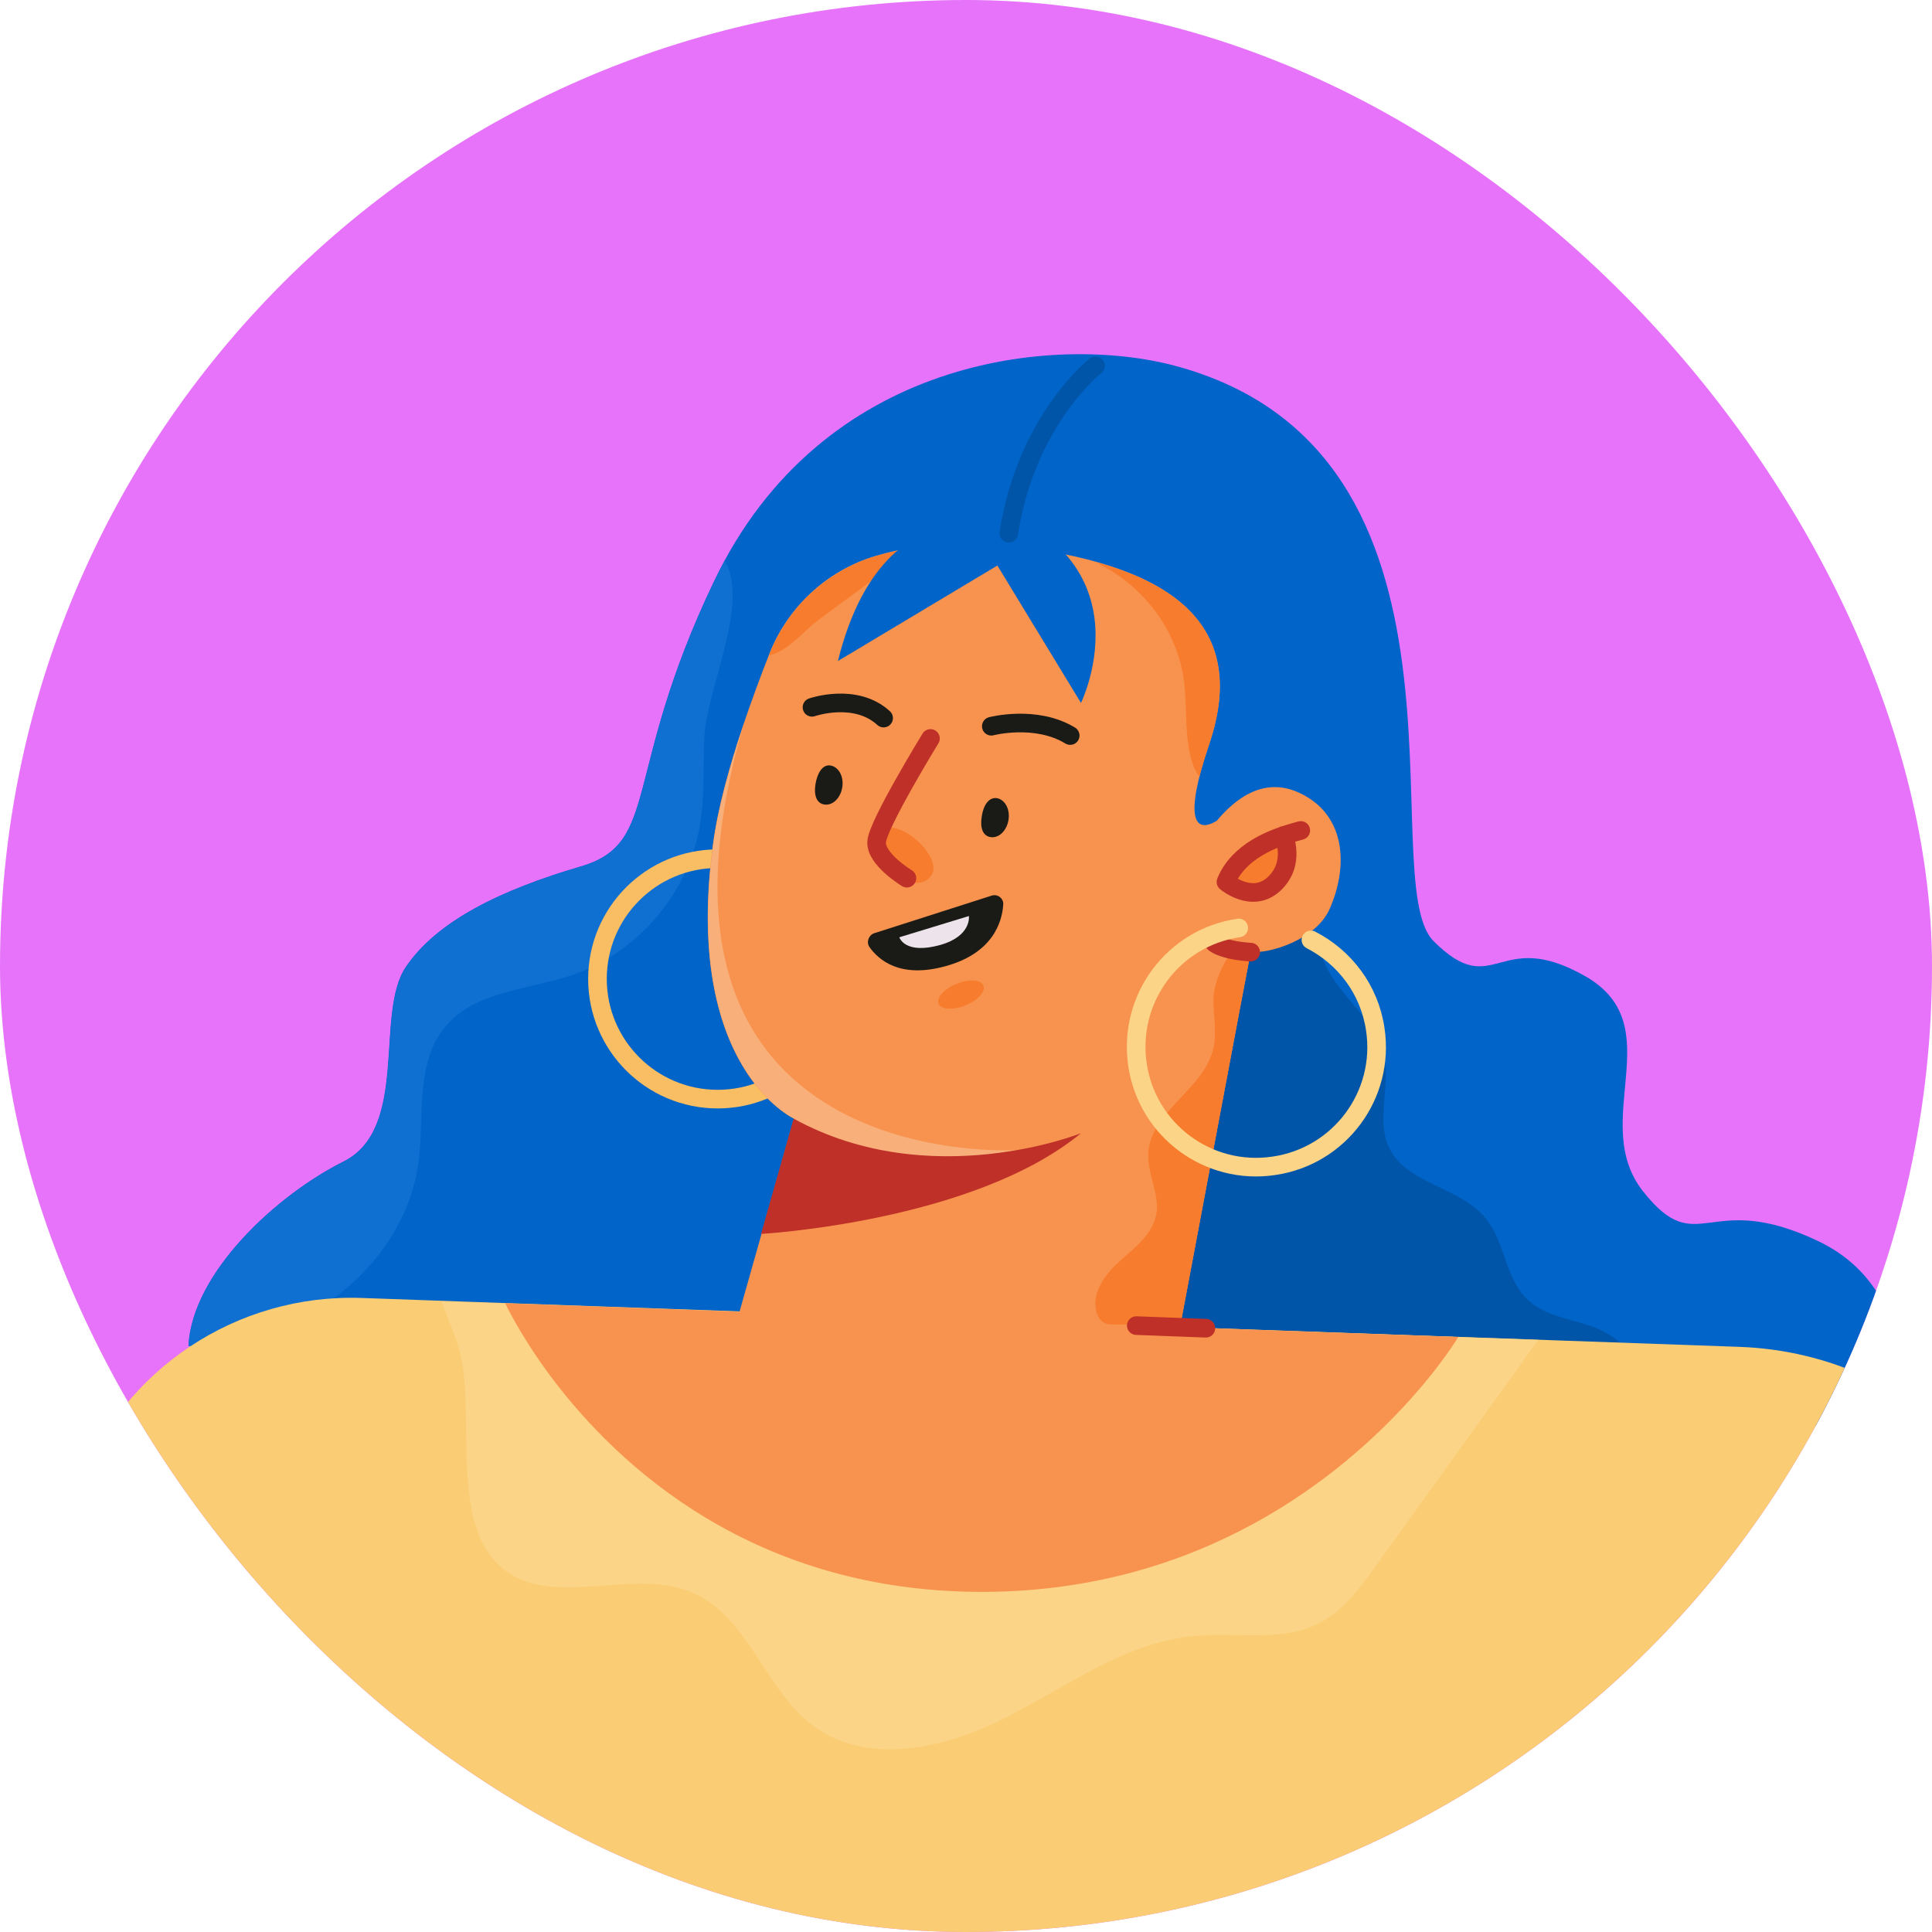 <svg width="150" height="150" viewBox="0 0 150 150" fill="none" xmlns="http://www.w3.org/2000/svg">
<g clip-path="url(#clip0_2_3239)">
<rect width="150" height="150" rx="75" fill="#E773FA"/>
<path d="M91.16 28.382C81.894 25.941 63.79 27.681 55.45 45.106C48.286 60.068 51.292 65.448 45.122 67.256C38.952 69.064 33.912 71.482 31.493 75.098C29.075 78.714 31.787 87.597 26.679 90.173C21.549 92.727 14.927 98.762 14.633 104.48C25.775 104.932 147.46 111.034 147.46 111.034C147.46 111.034 149.72 100.411 141.131 96.343C132.543 92.275 131.865 97.925 127.571 92.501C123.277 87.077 129.831 79.618 123.05 75.776C116.27 71.934 116.044 77.81 111.298 73.064C106.552 68.318 116.248 35.026 91.16 28.382Z" fill="#0064C8"/>
<path d="M54.682 57.22C54.569 59.503 54.727 61.808 54.343 64.069C53.462 69.335 49.506 73.968 44.466 75.686C41.008 76.861 36.827 76.928 34.522 79.776C32.194 82.624 32.985 86.783 32.465 90.421C31.629 96.207 27.086 101.044 21.662 103.168C20.419 103.666 19.108 104.027 17.933 104.638C16.441 104.57 15.333 104.525 14.633 104.502C14.927 98.784 21.571 92.749 26.679 90.195C31.81 87.641 29.098 78.737 31.493 75.12C33.912 71.504 38.929 69.086 45.122 67.278C51.292 65.47 48.286 60.091 55.45 45.129C55.722 44.586 55.993 44.044 56.264 43.524C56.287 43.569 56.309 43.614 56.332 43.66C58.163 46.959 54.84 53.649 54.682 57.22Z" fill="#0F70D1"/>
<path d="M107.433 81.924C107.998 84.297 106.8 86.941 107.863 89.134C109.219 91.936 113.332 92.14 115.321 94.558C116.858 96.411 116.858 99.259 118.598 100.909C119.841 102.084 121.649 102.355 123.277 102.875C124.904 103.395 126.644 104.48 126.802 106.175C127.028 108.525 124.248 109.949 121.921 110.356C118.847 110.899 115.683 110.899 112.541 110.899C107.433 110.876 102.348 110.786 97.24 110.673C94.844 110.605 92.155 110.401 90.663 108.525C89.601 107.169 89.488 105.316 89.42 103.598C89.239 97.903 89.171 92.185 89.217 86.467C89.239 84.207 89.284 81.924 89.917 79.754C90.934 76.319 95.658 70.307 99.93 71.121C102.032 71.527 102.235 73.697 103.094 75.302C104.337 77.607 106.8 79.302 107.433 81.924Z" fill="#0055A8"/>
<path d="M60.738 68.137C63.338 69.787 65.055 72.702 65.055 76.002C65.055 81.155 60.874 85.336 55.721 85.336C50.568 85.336 46.387 81.155 46.387 76.002C46.387 70.849 50.568 66.668 55.721 66.668" stroke="#F9BD64" stroke-width="1.446" stroke-miterlimit="10" stroke-linecap="round" stroke-linejoin="round"/>
<path d="M-2.5 136.121L6.111 115.373C9.546 106.31 18.384 100.434 28.079 100.773L135.051 104.57C149.108 105.067 160.183 116.752 159.912 130.81L158.827 190.567L106.121 186.974L102.053 216.129L-2.5 136.121Z" fill="#FACC73"/>
<path d="M119.435 104.028C115.208 109.904 111.004 115.758 106.778 121.634C105.58 123.307 104.314 125.024 102.484 125.996C99.568 127.533 96.042 126.697 92.743 127.013C87.454 127.488 82.956 130.856 78.255 133.274C73.532 135.715 67.452 137.161 63.18 134.02C59.383 131.24 58.118 125.544 53.801 123.668C49.1 121.612 42.726 125.047 38.884 121.657C34.861 118.131 36.94 109.769 35.697 104.932C35.449 103.983 34.861 102.582 34.273 101.045L119.435 104.028Z" fill="#FBD488"/>
<path d="M159.911 130.833L158.804 190.59L134.395 188.918C134.756 185.55 135.796 182.25 137.4 179.29C139.367 175.673 142.079 172.509 144.045 168.893C146.012 165.277 147.209 160.915 145.808 157.05C145.107 155.084 143.774 153.389 142.96 151.468C139.615 143.535 145.356 135.443 147.187 127.895C148.814 121.159 144.203 113.972 146.464 107.734C154.668 112.187 160.092 120.911 159.911 130.833Z" fill="#F9BD64"/>
<path d="M113.219 103.802C113.219 103.802 111.818 106.175 108.925 109.271C103.32 115.283 92.177 124.007 75.023 123.578C57.326 123.126 47.133 112.887 42.432 106.423C40.24 103.395 39.223 101.18 39.223 101.18L57.417 101.835L59.79 93.45L61.643 86.851C61.643 86.851 52.987 82.896 55.36 65.493C55.721 62.781 56.603 59.571 57.688 56.339C58.321 54.486 58.999 52.633 59.699 50.847C59.699 50.825 59.722 50.802 59.722 50.779C61.214 46.983 64.423 44.09 68.378 43.05C68.943 42.892 69.531 42.756 70.141 42.643C70.186 42.643 70.254 42.62 70.322 42.62C72.627 42.191 75.249 42.033 78.074 42.327C90.482 43.705 97.172 48.09 93.872 57.808C91.906 63.594 92.765 64.747 94.46 63.73C96.652 61.131 99.048 60.317 101.624 61.967C104.472 63.775 104.63 67.414 103.229 70.578C102.189 72.951 98.528 74.081 97.104 73.9C97.082 73.946 91.612 103.033 91.612 103.033L113.219 103.802Z" fill="#F8934F"/>
<path d="M70.323 42.62C70.097 42.982 69.758 43.321 69.441 43.615C67.543 45.287 65.441 46.689 63.429 48.226C62.412 48.994 61.124 50.599 59.723 50.87C59.723 50.847 59.745 50.825 59.745 50.802C61.237 47.005 64.446 44.112 68.401 43.072C68.966 42.914 69.554 42.779 70.164 42.666C70.21 42.643 70.255 42.62 70.323 42.62Z" fill="#F77C2D"/>
<path d="M97.15 73.923C97.127 73.923 97.127 73.923 97.104 73.923C97.082 73.968 92.155 100.163 91.657 102.83C89.94 102.83 88.245 102.83 86.527 102.83C86.256 102.83 85.985 102.83 85.759 102.717C85.397 102.536 85.171 102.152 85.103 101.745C84.764 100.231 85.917 98.807 87.047 97.813C88.2 96.796 89.51 95.778 89.782 94.242C90.03 92.705 89.104 91.19 89.149 89.631C89.262 86.263 93.556 84.591 94.234 81.291C94.505 79.958 94.121 78.556 94.234 77.2C94.347 75.935 95.748 72.454 97.15 73.923Z" fill="#F77C2D"/>
<path d="M94.301 73.222C94.301 73.222 94.934 73.788 97.103 73.923" stroke="#BF3028" stroke-width="1.446" stroke-miterlimit="10" stroke-linecap="round" stroke-linejoin="round"/>
<path d="M88.223 102.92L93.624 103.124" stroke="#BF3028" stroke-width="1.446" stroke-miterlimit="10" stroke-linecap="round" stroke-linejoin="round"/>
<path d="M93.873 57.809C93.557 58.758 93.308 59.572 93.127 60.295C92.924 60.069 92.788 59.775 92.675 59.504C91.884 57.379 92.223 55.006 91.907 52.769C91.635 50.78 90.799 48.881 89.579 47.299C88.471 45.875 87.07 44.678 85.465 43.864C85.33 43.796 85.194 43.706 85.059 43.638C92.833 45.762 96.472 50.124 93.873 57.809Z" fill="#F77C2D"/>
<path d="M78.999 89.292L66.139 91.326L59.81 93.451L61.664 86.851C61.664 86.851 53.008 82.896 55.381 65.493C55.742 62.781 56.624 59.572 57.709 56.34C47.606 91.326 78.999 89.292 78.999 89.292Z" fill="#F9AF79"/>
<path d="M83.928 87.981C83.928 87.981 72.221 92.682 61.621 86.851C60.423 91.078 59.09 95.801 59.09 95.801C59.09 95.801 75.566 94.875 83.928 87.981Z" fill="#BF3028"/>
<path d="M95.184 68.454C95.184 68.454 97.24 70.194 98.935 68.589C100.63 66.985 99.659 64.838 99.659 64.838C98.935 65.086 98.235 65.38 97.579 65.764C96.54 66.42 95.636 67.324 95.184 68.454Z" fill="#F77C2D"/>
<path d="M99.659 64.86C99.659 64.86 100.63 67.007 98.935 68.612C97.24 70.216 95.184 68.476 95.184 68.476C95.636 67.346 96.54 66.442 97.602 65.809C98.642 65.177 99.817 64.792 100.992 64.476" stroke="#BF3028" stroke-width="1.446" stroke-miterlimit="10" stroke-linecap="round" stroke-linejoin="round"/>
<path d="M72.241 68.069C73.552 66.578 69.009 62.622 68.037 64.995C67.63 66.08 70.681 69.855 72.241 68.069Z" fill="#F77C2D"/>
<path d="M72.242 57.334C72.242 57.334 68.151 64.001 68.061 65.357C67.971 66.713 70.412 68.182 70.412 68.182" stroke="#BF3028" stroke-width="1.446" stroke-miterlimit="10" stroke-linecap="round" stroke-linejoin="round"/>
<path d="M63.313 60.882C63.178 61.718 63.381 62.374 64.014 62.464C64.647 62.554 65.257 61.967 65.393 61.131C65.528 60.294 65.121 59.548 64.489 59.435C63.856 59.322 63.449 60.046 63.313 60.882Z" fill="#1A1B16"/>
<path d="M76.22 63.413C76.084 64.249 76.287 64.905 76.92 64.995C77.553 65.086 78.163 64.498 78.299 63.662C78.435 62.826 78.028 62.08 77.395 61.967C76.74 61.876 76.333 62.577 76.22 63.413Z" fill="#1A1B16"/>
<path d="M63.043 54.915C63.043 54.915 66.41 53.74 68.603 55.752" stroke="#1A1B16" stroke-width="1.446" stroke-miterlimit="10" stroke-linecap="round" stroke-linejoin="round"/>
<path d="M76.965 56.385C76.965 56.385 80.423 55.48 83.09 57.108" stroke="#1A1B16" stroke-width="1.446" stroke-miterlimit="10" stroke-linecap="round" stroke-linejoin="round"/>
<path d="M67.879 72.454L76.987 69.538C77.462 69.38 77.936 69.764 77.891 70.239C77.801 71.595 77.077 74.036 73.348 75.03C69.845 75.98 68.195 74.511 67.495 73.516C67.246 73.132 67.449 72.59 67.879 72.454Z" fill="#1A1B16"/>
<path d="M69.824 72.77L75.226 71.121C75.226 71.121 75.452 72.657 73.034 73.358C70.231 74.149 69.824 72.77 69.824 72.77Z" fill="#EDE3EB"/>
<path d="M74.953 78.06C75.913 77.67 76.54 76.98 76.352 76.517C76.164 76.054 75.234 75.995 74.274 76.384C73.314 76.773 72.687 77.464 72.875 77.927C73.062 78.389 73.993 78.449 74.953 78.06Z" fill="#F77C2D"/>
<path d="M74.164 38.53L83.928 54.577C83.928 54.554 89.962 42.304 74.164 38.53Z" fill="#0064C8"/>
<path d="M65.055 51.322L81.169 41.672C81.169 41.672 68.965 35.547 65.055 51.322Z" fill="#0064C8"/>
<path d="M85.055 28.404C85.055 28.404 79.699 32.563 78.32 41.4" stroke="#0055A8" stroke-width="1.446" stroke-miterlimit="10" stroke-linecap="round" stroke-linejoin="round"/>
<path d="M101.781 72.974C104.38 74.307 106.324 76.816 106.776 79.912C107.545 85.02 104.019 89.766 98.911 90.512C93.803 91.281 89.057 87.755 88.311 82.647C87.565 77.539 91.068 72.793 96.176 72.047" stroke="#FBD488" stroke-width="1.446" stroke-miterlimit="10" stroke-linecap="round" stroke-linejoin="round"/>
</g>
<defs>
<clipPath id="clip0_2_3239">
<rect width="150" height="150" rx="75" fill="white"/>
</clipPath>
</defs>
</svg>
